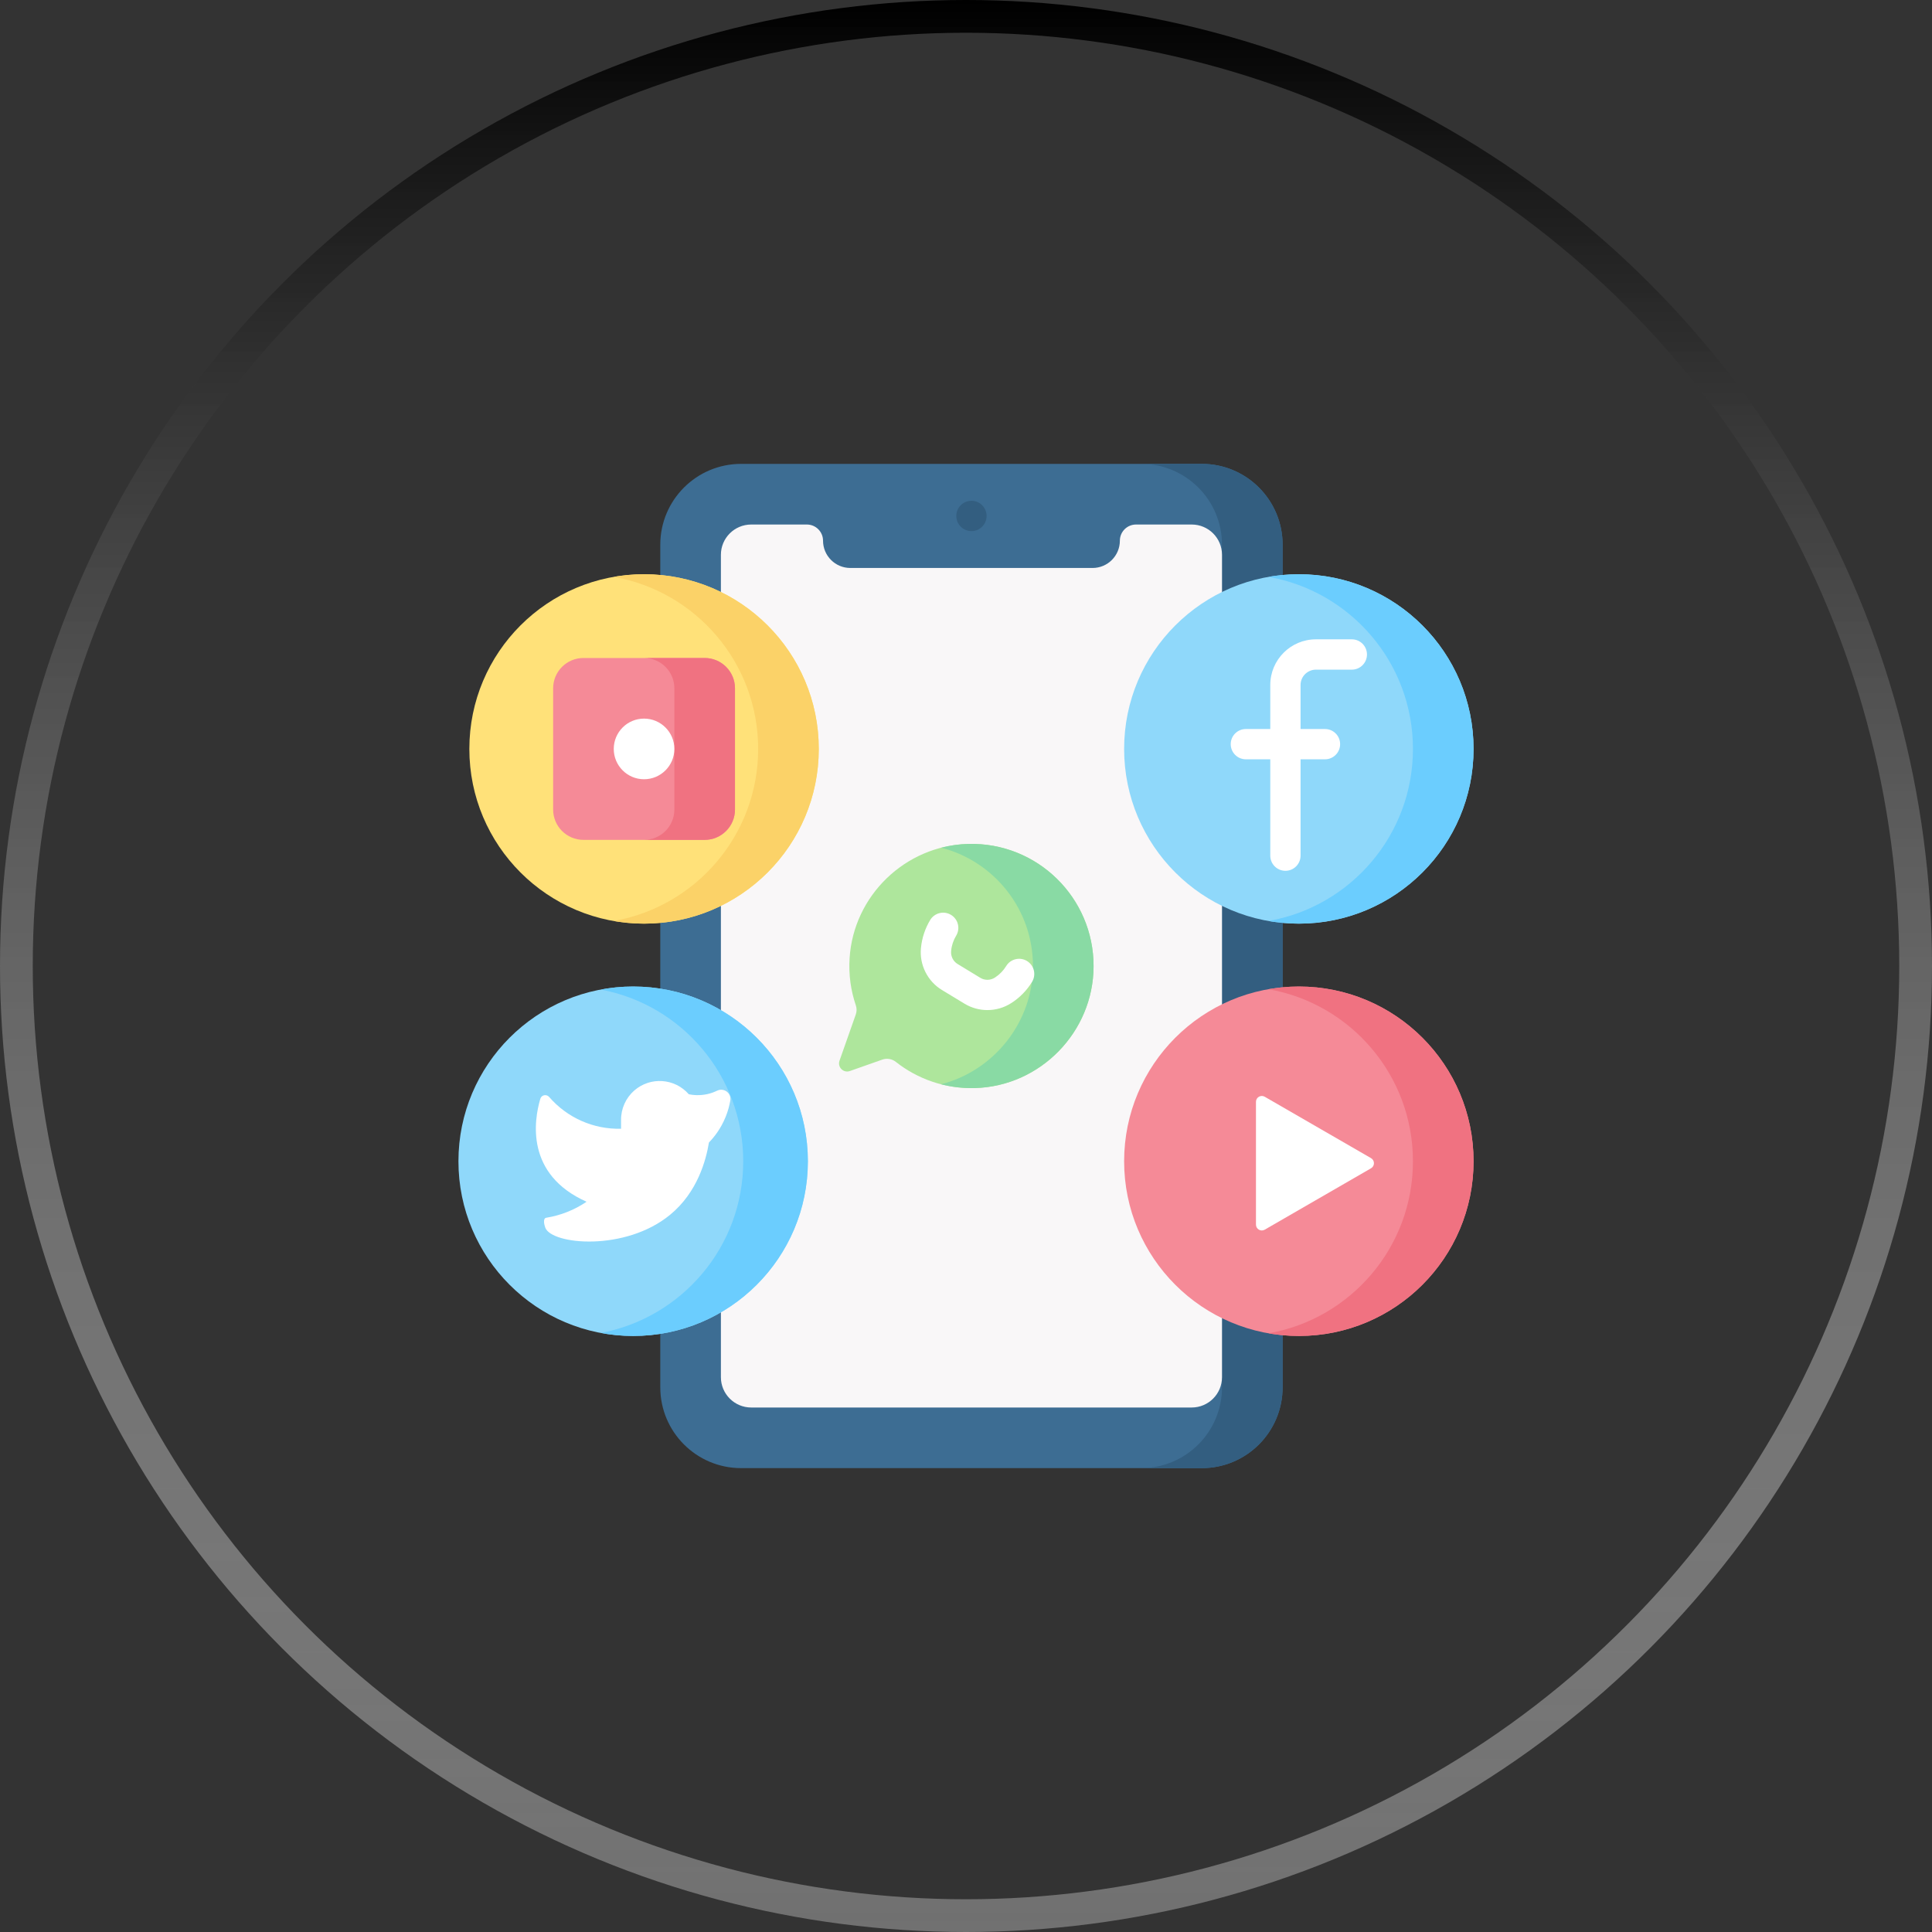 <svg width="59" height="59" viewBox="0 0 59 59" fill="none" xmlns="http://www.w3.org/2000/svg">
<rect x="0" y="0" width="59" height="59" fill="#333333" stroke="none"/>
<circle cx="29.5" cy="29.5" r="29" stroke="url(#paint0_linear_634_2593)"/>
<g clip-path="url(#clip0_634_2593)">
<path d="M36.701 44.834H22.632C21.269 44.834 20.164 43.729 20.164 42.365V16.635C20.164 15.271 21.269 14.166 22.632 14.166H36.701C38.064 14.166 39.169 15.271 39.169 16.635V42.365C39.169 43.729 38.064 44.834 36.701 44.834Z" fill="#3D6D93"/>
<path d="M36.701 14.166H34.85C36.213 14.166 37.318 15.271 37.318 16.635V42.365C37.318 43.729 36.213 44.834 34.85 44.834H36.701C38.064 44.834 39.169 43.729 39.169 42.365V16.635C39.169 15.271 38.064 14.166 36.701 14.166Z" fill="#335E80"/>
<path d="M34.199 16.511C34.199 16.972 33.825 17.345 33.365 17.345H25.968C25.508 17.345 25.134 16.972 25.134 16.511C25.134 16.239 24.913 16.018 24.64 16.018H22.941C22.43 16.018 22.015 16.432 22.015 16.943V42.057C22.015 42.568 22.43 42.983 22.941 42.983H36.392C36.903 42.983 37.318 42.568 37.318 42.057V16.943C37.318 16.432 36.904 16.018 36.392 16.018H34.692C34.42 16.018 34.199 16.239 34.199 16.511Z" fill="#F9F7F8"/>
<path d="M29.667 16.219C29.922 16.219 30.129 16.012 30.129 15.756C30.129 15.501 29.922 15.293 29.667 15.293C29.411 15.293 29.204 15.501 29.204 15.756C29.204 16.012 29.411 16.219 29.667 16.219Z" fill="#335E80"/>
<path d="M19.668 28.207C22.615 28.207 25.004 25.818 25.004 22.871C25.004 19.924 22.615 17.536 19.668 17.536C16.721 17.536 14.333 19.924 14.333 22.871C14.333 25.818 16.721 28.207 19.668 28.207Z" fill="#FFE179"/>
<path d="M19.668 17.536C19.352 17.536 19.044 17.565 18.743 17.617C21.248 18.056 23.153 20.24 23.153 22.871C23.153 25.502 21.248 27.686 18.743 28.125C19.044 28.177 19.352 28.206 19.668 28.206C22.615 28.206 25.004 25.818 25.004 22.871C25.004 19.924 22.615 17.536 19.668 17.536Z" fill="#FBD268"/>
<path d="M21.52 25.648H17.817C17.306 25.648 16.892 25.233 16.892 24.722V21.02C16.892 20.509 17.306 20.094 17.817 20.094H21.52C22.031 20.094 22.445 20.509 22.445 21.02V24.722C22.445 25.233 22.031 25.648 21.52 25.648Z" fill="#F58A97"/>
<path d="M21.519 20.094H19.668C20.179 20.094 20.594 20.509 20.594 21.02V24.722C20.594 25.233 20.179 25.648 19.668 25.648H21.519C22.03 25.648 22.445 25.233 22.445 24.722V21.02C22.445 20.509 22.03 20.094 21.519 20.094Z" fill="#F07281"/>
<path d="M19.668 23.797C20.179 23.797 20.594 23.382 20.594 22.871C20.594 22.36 20.179 21.945 19.668 21.945C19.157 21.945 18.743 22.36 18.743 22.871C18.743 23.382 19.157 23.797 19.668 23.797Z" fill="white"/>
<path d="M19.335 40.798C22.282 40.798 24.671 38.41 24.671 35.463C24.671 32.516 22.282 30.127 19.335 30.127C16.389 30.127 14 32.516 14 35.463C14 38.41 16.389 40.798 19.335 40.798Z" fill="#8FD8FA"/>
<path d="M19.335 30.127C18.998 30.127 18.668 30.16 18.348 30.22C20.823 30.683 22.697 32.854 22.697 35.463C22.697 38.072 20.823 40.242 18.348 40.706C18.668 40.766 18.998 40.798 19.335 40.798C22.282 40.798 24.671 38.41 24.671 35.463C24.671 32.516 22.282 30.127 19.335 30.127Z" fill="#6BCDFE"/>
<path d="M21.035 33.417C20.607 32.926 19.863 32.874 19.371 33.301C19.11 33.529 18.962 33.86 18.966 34.206V34.47C18.121 34.492 17.317 34.132 16.771 33.5C16.689 33.405 16.535 33.436 16.5 33.556C16.306 34.214 16.042 35.867 17.913 36.699C17.541 36.951 17.121 37.117 16.682 37.188C16.568 37.207 16.624 37.417 16.653 37.493C16.851 38.011 19.092 38.226 20.464 37.097C21.305 36.406 21.562 35.421 21.65 34.89C21.795 34.74 22.01 34.481 22.161 34.104C22.232 33.929 22.276 33.761 22.302 33.608C22.341 33.38 22.107 33.208 21.899 33.308C21.812 33.35 21.713 33.387 21.603 33.412C21.363 33.465 21.159 33.442 21.035 33.417Z" fill="white"/>
<path d="M39.665 40.798C42.611 40.798 45 38.41 45 35.463C45 32.516 42.611 30.127 39.665 30.127C36.718 30.127 34.329 32.516 34.329 35.463C34.329 38.41 36.718 40.798 39.665 40.798Z" fill="#F58A97"/>
<path d="M39.665 30.127C39.349 30.127 39.04 30.157 38.739 30.209C41.244 30.648 43.149 32.832 43.149 35.463C43.149 38.094 41.244 40.278 38.739 40.717C39.04 40.769 39.349 40.798 39.665 40.798C42.611 40.798 45 38.41 45 35.463C45 32.516 42.611 30.127 39.665 30.127Z" fill="#F07281"/>
<path d="M38.355 33.648C38.355 33.51 38.504 33.424 38.623 33.493L41.868 35.367C41.988 35.436 41.988 35.609 41.868 35.678L38.623 37.552C38.504 37.621 38.355 37.535 38.355 37.397V33.648Z" fill="white"/>
<path d="M39.665 28.207C42.611 28.207 45 25.818 45 22.871C45 19.924 42.611 17.536 39.665 17.536C36.718 17.536 34.329 19.924 34.329 22.871C34.329 25.818 36.718 28.207 39.665 28.207Z" fill="#8FD8FA"/>
<path d="M39.665 17.536C39.349 17.536 39.04 17.565 38.739 17.617C41.244 18.056 43.149 20.24 43.149 22.871C43.149 25.502 41.244 27.686 38.739 28.125C39.04 28.177 39.349 28.206 39.665 28.206C42.611 28.206 45 25.818 45 22.871C45 19.924 42.611 17.536 39.665 17.536Z" fill="#6BCDFE"/>
<path d="M41.283 19.524H40.186C39.417 19.524 38.792 20.149 38.792 20.918V22.263H38.047C37.791 22.263 37.584 22.47 37.584 22.725C37.584 22.981 37.791 23.188 38.047 23.188H38.792V26.13C38.792 26.385 38.999 26.593 39.255 26.593C39.51 26.593 39.717 26.385 39.717 26.13V23.188H40.463C40.718 23.188 40.925 22.981 40.925 22.725C40.925 22.47 40.718 22.263 40.463 22.263H39.717V20.918C39.717 20.66 39.928 20.45 40.186 20.45H41.283C41.538 20.45 41.745 20.242 41.745 19.987C41.745 19.731 41.538 19.524 41.283 19.524Z" fill="white"/>
<path d="M29.566 25.772C27.648 25.822 26.063 27.35 25.945 29.266C25.913 29.771 25.984 30.255 26.136 30.702C26.167 30.792 26.166 30.89 26.134 30.981L25.637 32.393C25.569 32.588 25.757 32.776 25.952 32.708L26.946 32.358C27.087 32.309 27.243 32.337 27.36 32.43C28.02 32.95 28.859 33.252 29.77 33.228C31.772 33.174 33.389 31.515 33.396 29.513C33.403 27.414 31.676 25.716 29.566 25.772Z" fill="#AEE69C"/>
<path d="M29.566 25.772C29.283 25.779 29.008 25.82 28.743 25.888C30.357 26.301 31.55 27.768 31.545 29.513C31.539 31.233 30.344 32.699 28.738 33.112C29.067 33.196 29.413 33.237 29.77 33.228C31.772 33.173 33.389 31.515 33.396 29.513C33.403 27.414 31.676 25.716 29.566 25.772Z" fill="#89DAA4"/>
<path d="M30.154 30.846C29.912 30.846 29.67 30.781 29.457 30.652L28.764 30.232C28.326 29.966 28.075 29.465 28.124 28.955L28.125 28.946C28.154 28.645 28.252 28.351 28.407 28.094C28.54 27.876 28.825 27.806 29.043 27.939C29.262 28.072 29.331 28.356 29.199 28.575C29.115 28.713 29.062 28.871 29.047 29.032L29.046 29.042C29.03 29.202 29.108 29.358 29.245 29.44L29.937 29.861C30.073 29.944 30.247 29.941 30.381 29.855L30.391 29.848C30.526 29.76 30.642 29.641 30.727 29.502C30.859 29.284 31.144 29.215 31.362 29.347C31.581 29.48 31.65 29.764 31.518 29.983C31.362 30.24 31.146 30.462 30.894 30.625L30.884 30.631C30.664 30.774 30.409 30.846 30.154 30.846Z" fill="white"/>
</g>
<defs>
<linearGradient id="paint0_linear_634_2593" x1="29.5" y1="0" x2="29.5" y2="59" gradientUnits="userSpaceOnUse">
<stop/>
<stop offset="1" stop-color="white" stop-opacity="0.3"/>
</linearGradient>
<clipPath id="clip0_634_2593">
<rect width="31" height="31" fill="white" transform="translate(14 14)"/>
</clipPath>
</defs>
</svg>
